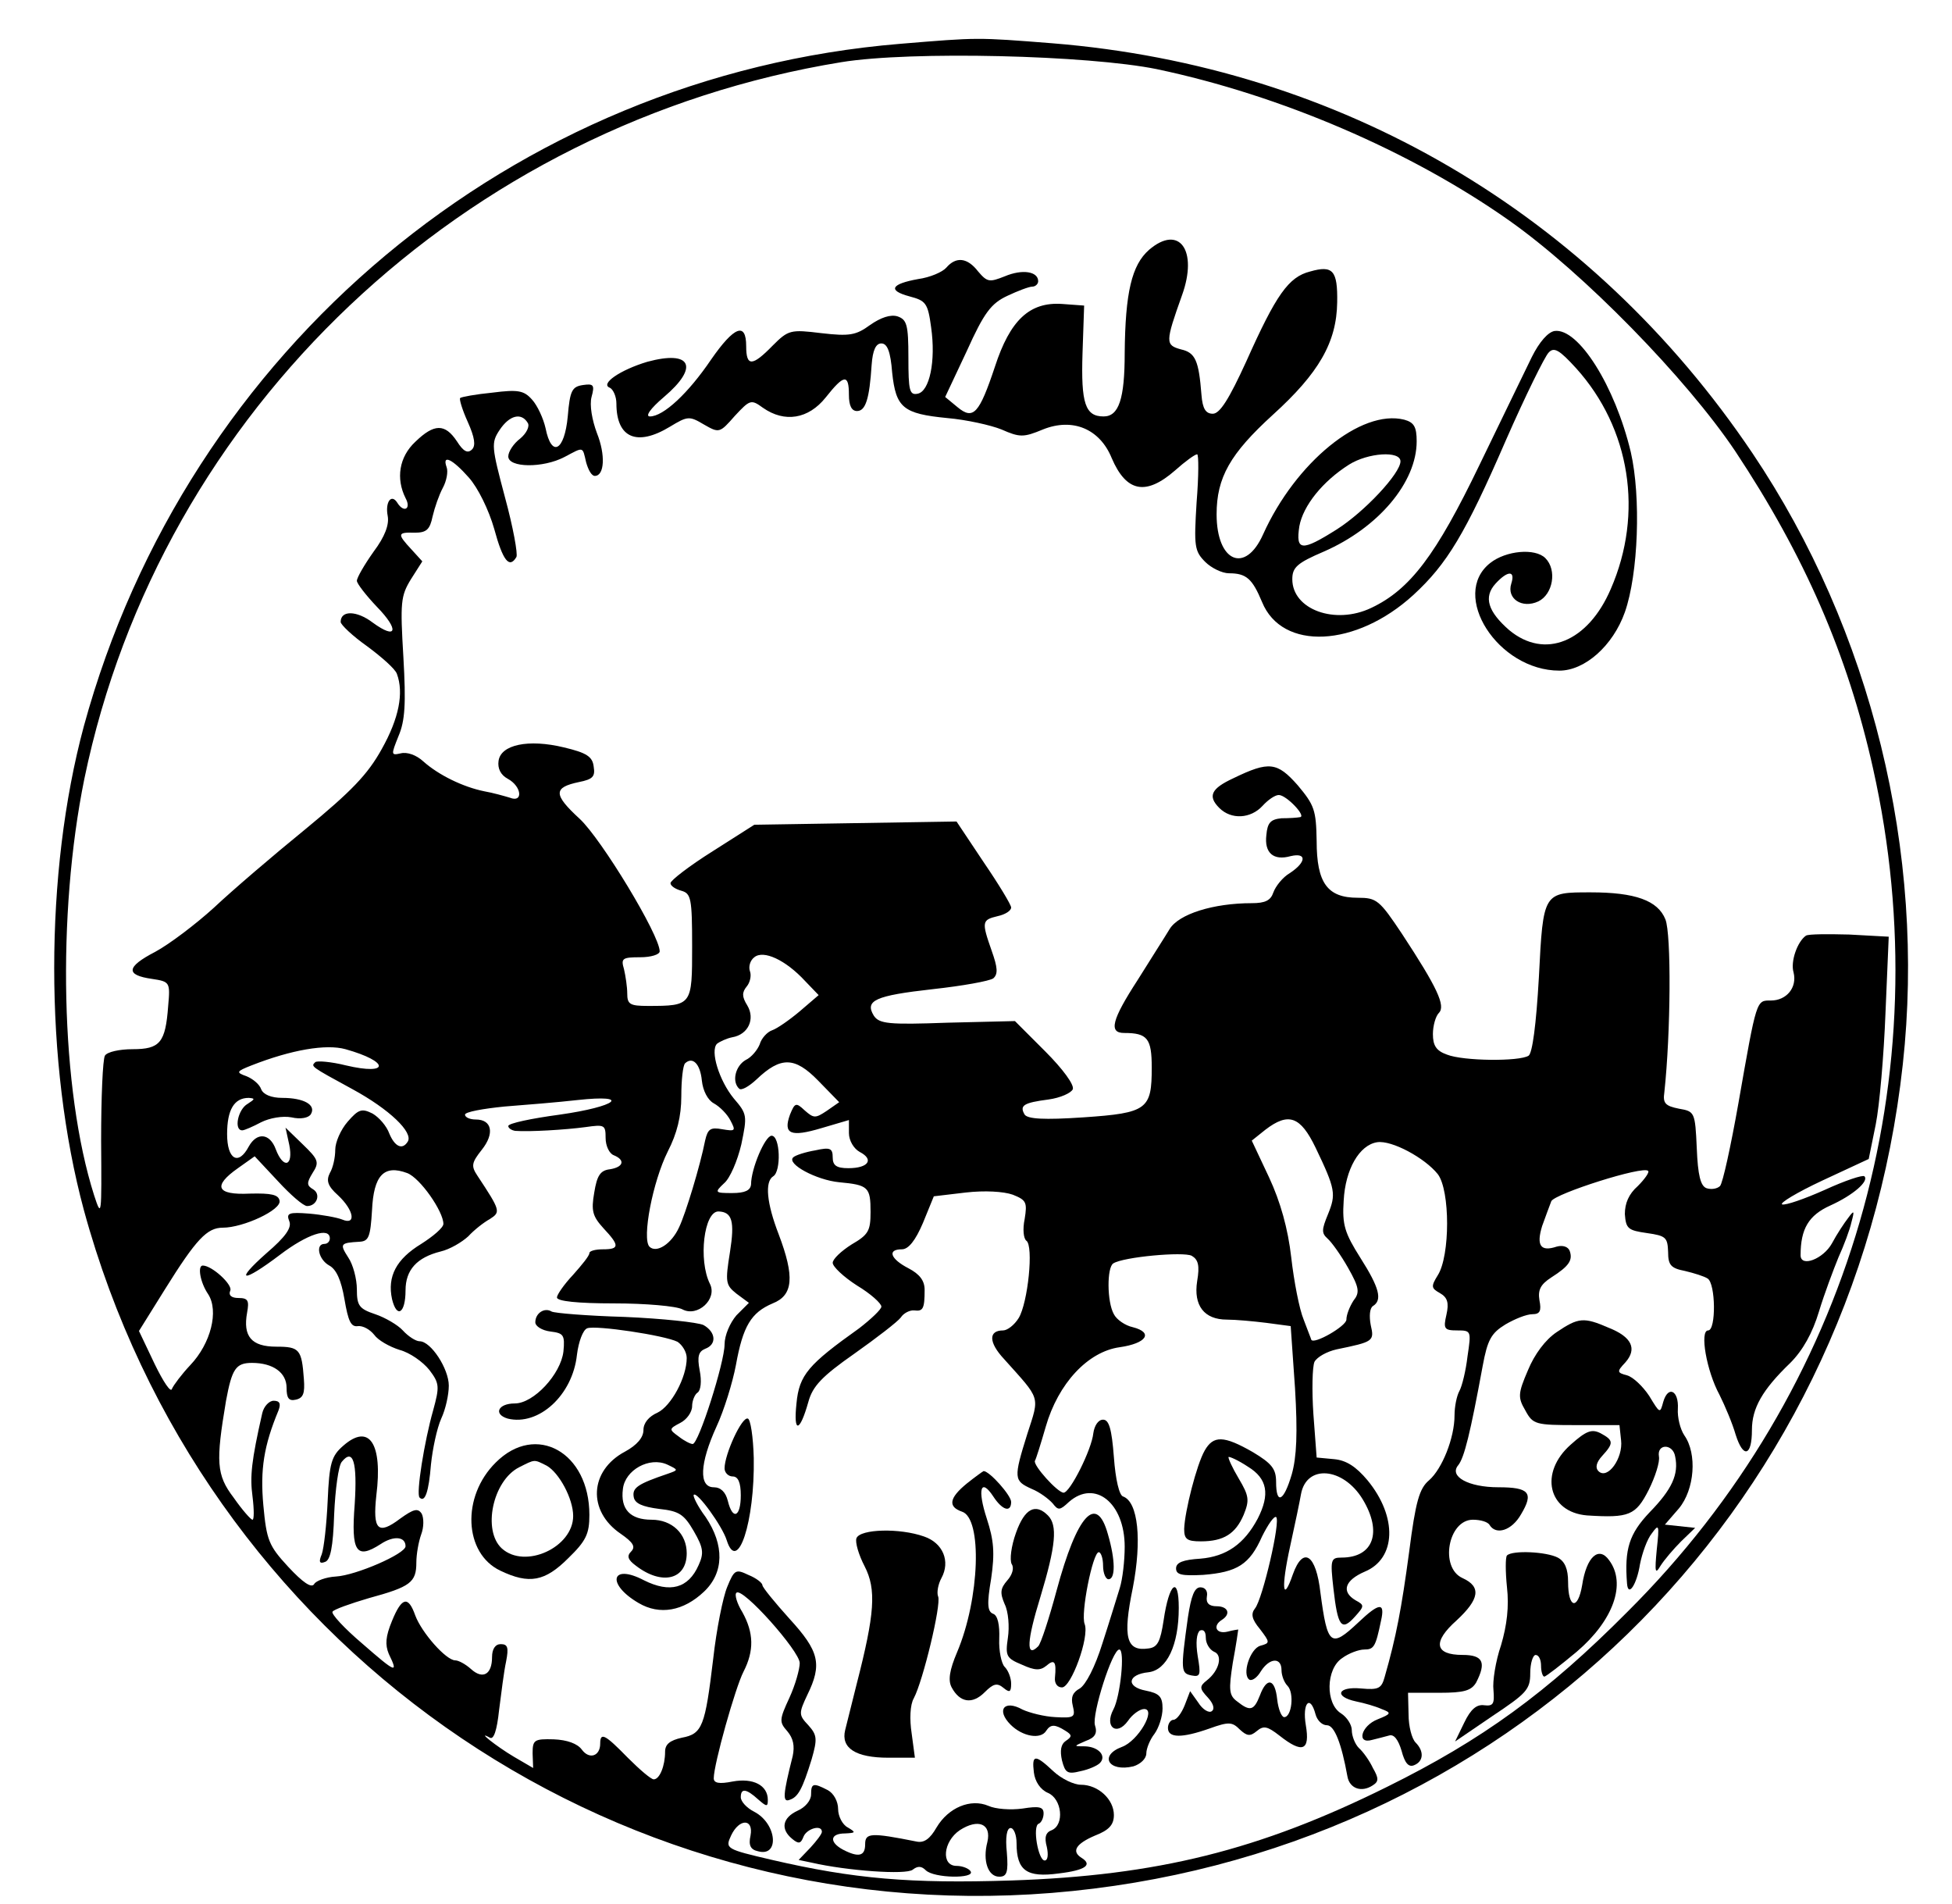 <?xml version="1.0" standalone="no"?>
<!DOCTYPE svg PUBLIC "-//W3C//DTD SVG 20010904//EN"
 "http://www.w3.org/TR/2001/REC-SVG-20010904/DTD/svg10.dtd">
<svg version="1.0" xmlns="http://www.w3.org/2000/svg"
 width="361pt" height="352pt" viewBox="0 0 361 352"
 preserveAspectRatio="xMidYMid meet">
<g transform="translate(0,352) scale(0.1,-0.1)"
fill="#000000" stroke="none">
<path d="M1665 3439 c-716 -59 -1319 -563 -1510 -1262 -73 -271 -73 -623 0
-894 218 -800 968 -1329 1790 -1263 833 67 1483 700 1574 1532 43 391 -58 803
-278 1130 -299 444 -762 715 -1295 758 -140 11 -136 11 -281 -1z m475 -47
c228 -48 468 -151 650 -279 138 -97 329 -293 419 -427 128 -193 208 -376 255
-587 127 -568 -42 -1149 -454 -1559 -149 -150 -269 -237 -445 -324 -236 -117
-425 -164 -695 -173 -186 -6 -291 3 -442 38 -86 20 -87 21 -76 45 15 32 42 32
36 0 -4 -18 0 -26 14 -29 40 -11 35 51 -7 73 -14 7 -25 19 -25 27 0 17 10 16
32 -4 16 -14 18 -14 18 -1 0 27 -27 41 -65 34 -25 -5 -35 -3 -35 6 0 26 40
168 55 197 20 39 19 72 -2 110 -10 16 -15 33 -11 36 11 11 117 -108 117 -130
0 -11 -8 -40 -19 -64 -19 -41 -19 -45 -4 -62 11 -13 14 -27 10 -46 -18 -71
-19 -86 -6 -81 16 5 24 20 41 75 11 38 10 45 -6 63 -18 19 -18 22 -2 56 28 57
22 81 -33 141 -27 30 -50 58 -50 62 0 4 -11 13 -26 19 -23 11 -26 10 -39 -22
-8 -19 -20 -79 -26 -133 -15 -125 -20 -139 -58 -146 -22 -5 -31 -12 -31 -26 0
-26 -10 -51 -21 -51 -5 0 -26 18 -48 40 -42 43 -51 48 -51 26 0 -23 -20 -30
-34 -11 -8 11 -27 18 -52 19 -36 1 -39 -1 -39 -26 l1 -27 -36 21 c-32 19 -71
50 -44 35 7 -4 13 13 17 51 4 31 9 72 13 90 5 26 3 32 -10 32 -10 0 -16 -9
-16 -24 0 -32 -17 -42 -39 -22 -10 9 -23 16 -29 16 -17 0 -62 51 -74 83 -13
37 -25 34 -43 -10 -12 -29 -13 -44 -6 -61 18 -37 14 -36 -49 19 -33 28 -58 55
-55 59 2 4 33 15 67 25 77 21 88 29 88 66 0 15 4 38 9 52 5 13 5 30 1 38 -7
11 -15 9 -40 -9 -41 -31 -51 -21 -44 43 12 96 -13 134 -61 92 -22 -19 -26 -32
-29 -102 -2 -44 -7 -88 -11 -99 -6 -14 -4 -18 6 -14 10 3 15 27 17 88 2 46 8
90 14 97 21 26 29 0 24 -78 -7 -89 3 -103 48 -74 24 16 46 14 46 -4 0 -14 -92
-54 -129 -56 -18 -1 -37 -8 -40 -14 -5 -8 -21 3 -48 32 -36 39 -40 49 -46 114
-6 66 1 110 28 175 5 13 2 18 -9 18 -8 0 -18 -10 -21 -23 -20 -88 -23 -117
-18 -154 3 -24 3 -43 0 -43 -3 0 -19 18 -35 41 -32 42 -33 66 -14 179 11 59
18 70 48 70 39 0 64 -18 64 -46 0 -19 4 -25 17 -22 14 3 17 12 15 38 -4 55 -8
60 -51 60 -46 0 -62 19 -54 63 4 22 2 27 -16 27 -13 0 -19 5 -15 14 4 11 -34
46 -51 46 -10 0 -5 -31 10 -53 20 -31 5 -91 -33 -131 -16 -17 -31 -37 -34 -44
-2 -8 -16 13 -32 46 l-29 61 48 77 c58 93 78 114 107 114 38 0 109 33 105 50
-2 11 -15 14 -55 13 -62 -3 -69 14 -22 47 l31 22 43 -46 c23 -25 47 -46 54
-46 18 0 26 22 11 31 -12 7 -12 12 -1 30 13 20 11 25 -18 53 l-32 31 7 -32 c8
-40 -11 -45 -25 -8 -11 30 -35 32 -50 5 -19 -36 -40 -24 -40 23 0 45 13 67 40
67 12 -1 12 -2 -2 -11 -18 -10 -26 -49 -10 -49 4 0 20 7 35 15 16 8 40 12 56
9 17 -4 32 -1 36 6 10 17 -13 30 -53 30 -20 0 -35 6 -39 16 -3 9 -15 19 -27
24 -20 7 -19 9 9 20 74 29 138 40 174 30 82 -23 82 -49 1 -30 -28 7 -54 9 -57
6 -8 -8 -10 -7 69 -50 68 -37 113 -80 102 -97 -10 -16 -24 -9 -34 15 -5 14
-19 30 -31 37 -20 10 -26 8 -46 -15 -13 -15 -23 -38 -23 -52 0 -14 -4 -33 -10
-43 -7 -14 -4 -24 15 -41 30 -28 34 -56 8 -45 -10 4 -38 9 -61 11 -38 3 -43 1
-37 -14 5 -12 -7 -29 -42 -59 -61 -54 -45 -56 25 -3 50 38 92 52 92 30 0 -5
-4 -10 -10 -10 -17 0 -11 -29 9 -40 13 -7 22 -27 28 -62 7 -41 12 -52 25 -50
9 1 22 -6 30 -16 7 -10 28 -22 47 -28 19 -5 43 -22 55 -37 19 -25 19 -31 7
-75 -16 -56 -32 -155 -25 -161 10 -10 17 11 21 61 3 29 11 67 19 85 8 17 14
44 14 61 0 31 -33 82 -54 82 -7 0 -21 9 -31 20 -9 10 -33 24 -51 30 -30 10
-34 16 -34 46 0 19 -7 46 -16 59 -16 25 -15 27 21 29 17 1 20 9 23 58 3 65 22
85 65 69 24 -9 67 -71 67 -94 0 -7 -19 -23 -41 -37 -46 -28 -63 -60 -54 -102
9 -37 25 -26 25 16 0 38 21 61 65 72 17 4 39 17 51 28 11 12 29 26 40 32 20
13 20 15 -23 80 -12 18 -11 24 8 48 24 30 19 56 -11 56 -11 0 -20 4 -20 9 0 5
33 11 73 15 39 3 100 8 135 12 101 11 73 -12 -33 -27 -52 -7 -95 -16 -95 -21
0 -4 6 -8 13 -9 26 -2 93 2 130 7 35 5 37 4 37 -20 0 -15 7 -29 15 -32 22 -9
18 -22 -7 -26 -18 -2 -24 -12 -29 -43 -6 -34 -3 -44 17 -66 30 -32 30 -39 -1
-39 -14 0 -25 -3 -25 -7 0 -5 -14 -22 -30 -40 -17 -18 -30 -37 -30 -42 0 -7
38 -11 106 -11 58 0 115 -5 126 -11 28 -15 65 19 51 47 -22 44 -11 135 16 134
25 -1 30 -18 21 -75 -9 -56 -8 -61 12 -77 l23 -17 -23 -23 c-12 -14 -22 -37
-22 -54 0 -33 -48 -184 -59 -184 -4 0 -16 6 -26 14 -18 13 -18 14 3 25 12 6
22 20 22 31 0 10 5 22 10 25 6 4 8 21 4 41 -5 26 -2 35 10 40 22 8 20 31 -3
44 -11 5 -76 12 -146 15 -69 2 -130 7 -135 10 -13 8 -30 -3 -30 -20 0 -7 12
-15 28 -17 24 -3 27 -6 24 -37 -5 -42 -55 -96 -90 -96 -31 0 -40 -20 -13 -28
57 -14 120 43 128 118 3 24 11 46 19 49 16 6 143 -13 167 -25 9 -6 17 -19 17
-30 0 -36 -29 -89 -54 -101 -16 -7 -26 -19 -26 -32 0 -14 -12 -28 -34 -40 -66
-35 -70 -110 -8 -152 23 -16 28 -24 19 -33 -8 -8 -6 -15 9 -26 48 -37 94 -26
94 23 0 36 -27 62 -65 62 -39 0 -58 19 -53 57 4 35 49 60 82 45 21 -10 21 -10
1 -17 -56 -19 -66 -26 -63 -43 2 -12 16 -18 47 -22 37 -4 46 -10 64 -41 18
-31 19 -41 9 -63 -19 -43 -53 -52 -101 -28 -61 32 -70 -7 -10 -42 39 -23 83
-15 121 21 37 35 38 86 3 138 -15 20 -24 39 -22 41 6 7 53 -58 61 -84 20 -63
52 34 50 152 -1 39 -6 72 -11 73 -11 4 -43 -66 -43 -92 0 -8 7 -15 15 -15 10
0 15 -11 15 -35 0 -40 -15 -47 -24 -10 -4 16 -13 25 -26 25 -28 0 -26 44 5
112 14 30 30 82 36 114 13 72 28 97 68 114 38 15 41 49 11 128 -22 57 -26 97
-10 107 15 9 13 75 -3 75 -12 0 -38 -61 -38 -90 -1 -11 -11 -16 -35 -16 -32 0
-33 1 -15 18 11 9 25 42 32 72 11 53 11 56 -14 85 -27 33 -44 88 -31 101 5 4
18 10 28 12 30 5 43 34 28 59 -10 16 -10 24 -1 35 6 7 9 20 6 28 -3 8 0 20 8
26 17 14 58 -5 94 -44 l25 -26 -35 -30 c-19 -16 -42 -32 -51 -35 -9 -3 -20
-15 -23 -26 -4 -10 -15 -24 -26 -29 -19 -11 -26 -40 -12 -53 4 -4 18 4 32 17
45 43 71 42 114 -2 l39 -40 -23 -16 c-21 -14 -24 -14 -41 1 -16 15 -18 14 -27
-8 -13 -36 1 -42 58 -25 l51 15 0 -24 c0 -14 9 -29 20 -35 27 -14 16 -30 -21
-30 -22 0 -29 5 -29 20 0 17 -5 19 -32 13 -18 -3 -37 -9 -41 -13 -13 -12 43
-42 85 -46 54 -5 58 -9 58 -55 0 -35 -4 -42 -35 -60 -19 -12 -35 -27 -35 -34
0 -7 20 -26 45 -42 25 -15 45 -33 45 -39 0 -5 -19 -23 -41 -40 -94 -67 -111
-86 -116 -139 -6 -56 6 -54 22 3 8 29 25 47 85 89 41 29 80 59 86 67 5 8 17
14 25 13 16 -2 19 3 19 38 0 17 -9 29 -30 40 -33 17 -40 35 -12 35 12 0 25 16
39 49 l20 49 59 7 c35 4 70 2 87 -4 25 -10 27 -14 22 -45 -4 -19 -2 -36 3 -40
14 -9 3 -115 -14 -143 -8 -13 -21 -23 -29 -23 -27 0 -27 -22 2 -53 68 -76 66
-67 43 -138 -26 -83 -25 -87 8 -102 15 -6 32 -19 39 -27 10 -13 13 -13 30 3
48 42 103 -2 103 -83 0 -26 -4 -60 -9 -76 -5 -16 -19 -62 -32 -102 -14 -45
-31 -77 -42 -84 -13 -7 -17 -16 -13 -32 5 -21 3 -23 -32 -21 -21 1 -48 8 -61
14 -34 19 -49 -1 -22 -28 22 -22 56 -28 66 -11 8 12 16 12 35 0 13 -8 13 -11
1 -19 -9 -6 -11 -18 -7 -36 6 -23 10 -26 34 -20 15 3 31 10 36 15 13 13 -2 30
-27 31 -22 0 -22 0 1 10 17 6 22 14 17 29 -6 20 32 140 45 140 11 0 2 -87 -11
-111 -17 -32 6 -50 27 -21 8 12 22 22 30 22 23 0 -11 -59 -41 -70 -43 -16 -25
-47 21 -36 13 4 24 14 24 24 0 9 7 26 15 36 8 11 15 32 15 47 0 22 -6 28 -31
33 -37 7 -34 30 5 34 34 4 56 50 56 119 0 61 -18 46 -28 -23 -6 -39 -11 -50
-28 -52 -41 -6 -48 20 -29 112 17 88 10 159 -18 169 -7 2 -14 31 -17 73 -4 52
-9 69 -20 69 -9 0 -16 -11 -18 -25 -3 -30 -43 -110 -55 -110 -11 0 -57 51 -53
59 2 3 11 32 20 63 23 80 78 139 137 147 49 7 63 27 24 37 -14 3 -30 14 -35
24 -13 23 -13 87 -1 94 19 12 130 22 145 14 12 -7 15 -18 10 -47 -7 -45 13
-71 55 -71 16 0 49 -3 73 -6 l45 -6 8 -115 c5 -83 3 -127 -6 -159 -15 -51 -29
-57 -29 -14 0 24 -8 34 -43 55 -54 31 -73 31 -89 3 -15 -26 -37 -113 -38 -145
0 -19 5 -23 31 -23 42 0 64 14 79 49 11 27 10 35 -9 67 -12 20 -20 38 -19 40
2 1 18 -6 36 -18 36 -22 41 -51 18 -96 -25 -47 -58 -70 -106 -74 -32 -2 -45
-7 -45 -18 0 -12 11 -14 50 -12 63 5 86 19 109 71 11 22 22 38 26 36 9 -6 -25
-152 -39 -169 -8 -10 -6 -20 9 -38 19 -25 19 -26 1 -31 -19 -5 -35 -54 -20
-63 5 -2 14 4 21 16 16 25 38 26 38 2 0 -10 5 -23 11 -29 13 -13 8 -58 -6 -58
-5 0 -11 15 -13 33 -4 38 -19 42 -32 7 -11 -28 -18 -30 -42 -11 -15 11 -16 21
-8 72 6 32 10 60 10 61 0 0 -9 -1 -20 -4 -21 -5 -28 11 -10 22 17 11 11 25
-10 25 -14 0 -20 6 -18 18 2 10 -3 17 -12 17 -11 0 -17 -16 -23 -55 -14 -100
-13 -104 7 -108 16 -3 17 1 11 36 -4 25 -2 42 4 47 7 3 11 -2 11 -13 0 -11 7
-22 15 -26 17 -6 10 -35 -13 -53 -14 -11 -14 -15 2 -32 10 -11 13 -21 7 -25
-5 -4 -17 3 -25 16 l-15 21 -10 -26 c-6 -15 -15 -27 -21 -27 -5 0 -10 -7 -10
-15 0 -19 26 -19 77 -1 36 13 42 12 56 -2 13 -12 19 -13 31 -3 13 11 20 9 42
-8 43 -34 57 -28 49 19 -7 41 8 58 18 20 3 -11 12 -20 21 -20 14 0 27 -34 38
-95 4 -22 26 -30 47 -16 11 7 11 13 0 32 -6 13 -18 30 -26 37 -7 7 -13 22 -13
33 0 10 -9 24 -20 31 -29 18 -28 82 2 102 12 9 31 16 41 16 18 0 21 5 31 53 8
35 -3 34 -42 -3 -51 -48 -57 -43 -70 55 -8 71 -32 87 -51 34 -19 -55 -22 -25
-5 52 9 41 18 84 20 96 10 56 78 50 114 -9 37 -61 20 -108 -39 -108 -20 0 -21
-4 -15 -57 8 -71 15 -80 40 -52 17 19 18 21 1 30 -27 16 -20 37 17 53 58 24
61 101 5 169 -21 25 -39 37 -62 39 l-32 3 -6 80 c-3 44 -2 88 2 97 5 9 23 19
41 23 68 14 70 15 63 45 -3 16 -2 31 4 35 18 11 12 34 -23 89 -29 46 -34 61
-31 106 3 58 29 103 62 108 27 4 88 -29 112 -59 23 -30 23 -151 0 -187 -13
-21 -12 -24 4 -33 14 -8 17 -18 12 -40 -6 -26 -4 -29 20 -29 26 0 26 -1 19
-48 -3 -26 -10 -55 -15 -64 -5 -9 -9 -29 -9 -45 0 -42 -23 -99 -47 -120 -18
-15 -25 -39 -37 -133 -14 -104 -24 -157 -45 -230 -6 -22 -11 -25 -44 -22 -43
4 -51 -15 -9 -24 15 -3 36 -9 47 -14 19 -7 18 -9 -7 -19 -31 -12 -40 -47 -10
-38 9 2 23 6 31 8 9 3 17 -8 23 -28 6 -23 13 -31 23 -27 18 7 19 26 3 42 -7 7
-13 30 -13 52 l-1 40 58 0 c46 0 59 4 68 19 19 37 13 51 -25 51 -52 0 -56 24
-11 64 42 39 46 62 11 78 -43 19 -27 108 19 108 14 0 28 -4 31 -10 12 -19 41
-10 58 20 24 40 15 50 -42 50 -55 0 -92 20 -74 41 11 14 22 58 45 183 9 49 16
61 42 77 17 10 39 19 50 19 14 0 17 6 13 26 -3 19 2 29 22 42 33 21 40 32 34
49 -3 8 -13 11 -24 8 -30 -10 -38 2 -27 38 6 17 14 38 17 46 7 14 170 66 179
56 3 -2 -6 -15 -19 -28 -17 -15 -24 -32 -24 -52 2 -27 6 -30 41 -35 35 -5 38
-8 39 -35 0 -24 5 -30 31 -35 17 -4 36 -10 42 -14 15 -9 16 -96 1 -96 -16 0
-3 -75 21 -119 10 -20 24 -53 30 -74 14 -44 30 -40 30 9 0 40 19 74 71 124 23
23 41 55 53 95 10 33 27 78 36 100 10 22 21 51 24 65 6 22 5 23 -6 8 -7 -9
-21 -30 -30 -47 -16 -29 -58 -45 -58 -22 0 49 15 74 55 92 42 19 72 45 63 54
-3 3 -36 -8 -73 -25 -38 -17 -73 -29 -79 -27 -6 2 27 22 74 44 l86 40 13 64
c7 35 15 128 18 206 l6 141 -73 4 c-39 1 -75 1 -80 -2 -16 -11 -29 -48 -23
-68 7 -28 -13 -52 -42 -52 -27 0 -26 4 -60 -190 -14 -79 -29 -148 -34 -153 -5
-5 -16 -7 -25 -4 -11 4 -16 24 -18 74 -3 67 -4 68 -33 73 -25 5 -30 10 -27 30
12 111 13 293 2 320 -14 35 -56 50 -138 50 -88 0 -88 1 -96 -157 -5 -88 -12
-140 -19 -145 -17 -11 -121 -10 -151 2 -20 7 -26 17 -26 38 0 15 5 33 11 39
13 13 -3 47 -68 146 -42 63 -47 67 -82 67 -56 0 -76 27 -76 105 -1 57 -4 66
-35 103 -38 43 -53 45 -119 13 -41 -19 -48 -33 -26 -55 22 -22 58 -20 80 4 10
11 23 20 30 20 14 0 52 -40 39 -41 -5 -1 -20 -2 -34 -2 -20 -2 -26 -8 -28 -31
-4 -33 13 -48 45 -39 30 7 29 -11 -1 -31 -14 -8 -27 -25 -31 -36 -5 -15 -15
-20 -40 -20 -71 0 -135 -20 -152 -48 -9 -15 -36 -57 -59 -94 -48 -74 -54 -98
-25 -98 43 0 51 -10 51 -64 0 -77 -8 -84 -126 -92 -74 -5 -103 -3 -109 5 -10
17 -2 22 44 28 22 3 42 12 45 19 3 8 -18 37 -51 70 l-56 56 -125 -3 c-109 -4
-126 -2 -136 13 -17 28 2 37 109 49 55 6 105 15 112 20 9 8 8 20 -3 51 -19 54
-18 57 11 64 14 3 25 10 25 16 0 5 -23 43 -51 84 l-50 75 -187 -3 -187 -3 -77
-49 c-43 -27 -78 -54 -78 -59 0 -5 9 -11 20 -14 18 -5 20 -14 20 -103 0 -109
0 -110 -82 -110 -33 0 -38 3 -38 23 0 12 -3 32 -6 45 -6 20 -3 22 30 22 20 0
36 5 36 11 0 30 -108 208 -148 245 -49 45 -49 58 -1 68 25 5 30 10 27 28 -2
19 -13 26 -55 36 -66 16 -117 5 -121 -25 -2 -14 4 -26 17 -33 26 -14 29 -45 4
-35 -10 3 -31 9 -48 12 -39 8 -84 30 -112 55 -13 12 -30 18 -42 15 -18 -4 -18
-3 -4 32 12 28 14 59 9 146 -6 101 -5 113 14 144 l21 33 -20 22 c-27 29 -26
32 6 31 22 0 28 6 33 30 4 17 12 40 19 53 7 13 10 30 7 38 -9 25 11 15 41 -19
17 -19 37 -60 47 -95 16 -59 28 -74 41 -52 3 5 -6 55 -21 110 -25 94 -26 101
-10 125 18 27 40 33 52 13 4 -6 -2 -19 -14 -29 -12 -9 -22 -24 -22 -33 0 -21
64 -22 104 -1 36 19 33 20 40 -10 4 -14 10 -25 16 -25 18 0 20 39 4 79 -9 24
-14 52 -10 67 6 22 4 25 -16 22 -20 -3 -24 -10 -28 -58 -6 -64 -30 -77 -41
-22 -4 18 -15 42 -25 53 -15 17 -26 19 -73 13 -31 -3 -58 -8 -60 -10 -2 -2 4
-22 14 -44 13 -29 15 -44 8 -51 -8 -8 -16 -4 -28 15 -22 33 -42 33 -77 -1 -30
-28 -36 -68 -18 -104 11 -20 -3 -28 -15 -9 -11 18 -23 2 -18 -24 3 -16 -5 -38
-26 -66 -17 -24 -31 -48 -31 -54 0 -5 17 -27 37 -48 42 -43 37 -62 -8 -29 -29
22 -59 23 -59 1 0 -5 22 -26 49 -45 27 -20 52 -42 55 -51 13 -35 4 -82 -28
-139 -26 -47 -56 -78 -141 -148 -59 -48 -135 -113 -169 -145 -34 -31 -83 -68
-109 -82 -54 -28 -55 -43 -6 -50 33 -5 34 -6 30 -50 -5 -68 -15 -80 -66 -80
-24 0 -47 -5 -51 -12 -4 -7 -7 -77 -7 -157 1 -140 1 -144 -13 -101 -62 195
-69 519 -18 770 141 681 701 1211 1400 1325 129 21 456 13 584 -13z m-842
-1870 c2 -19 11 -36 22 -42 11 -6 25 -20 31 -32 10 -19 9 -20 -15 -16 -22 4
-27 1 -32 -21 -9 -46 -36 -135 -48 -160 -14 -31 -42 -49 -55 -36 -14 15 6 120
34 176 17 33 25 65 25 102 0 30 3 57 7 61 14 13 28 -1 31 -32z m1135 -124 c37
-77 38 -86 23 -123 -12 -29 -12 -35 -1 -45 8 -7 25 -31 38 -54 21 -37 22 -46
10 -61 -7 -11 -13 -26 -13 -35 0 -12 -61 -47 -65 -37 0 1 -7 18 -14 37 -8 19
-18 71 -23 115 -6 53 -20 103 -41 148 l-32 68 25 20 c43 33 65 25 93 -33z"/>
<path d="M2125 3058 c-32 -28 -44 -79 -45 -191 0 -85 -11 -117 -39 -117 -34 0
-42 24 -39 117 l3 88 -41 3 c-60 4 -96 -30 -124 -116 -29 -87 -40 -99 -69 -75
l-23 19 40 85 c32 71 45 88 75 102 19 9 40 17 46 17 6 0 11 5 11 10 0 18 -29
23 -62 9 -28 -11 -32 -11 -49 9 -20 26 -41 28 -59 7 -7 -8 -30 -18 -52 -21
-50 -9 -57 -21 -16 -32 30 -8 34 -12 40 -57 9 -63 -3 -119 -25 -123 -15 -3
-17 6 -17 67 0 61 -3 70 -20 76 -13 4 -31 -2 -51 -16 -26 -19 -38 -21 -90 -15
-57 7 -61 6 -90 -23 -38 -39 -49 -39 -49 -1 0 45 -22 37 -65 -25 -42 -62 -88
-105 -113 -105 -9 0 0 14 26 36 66 56 50 87 -31 65 -50 -15 -88 -41 -69 -48 6
-3 12 -16 12 -29 0 -64 38 -80 99 -43 33 20 36 20 63 4 28 -16 29 -16 57 16
28 30 30 31 52 15 40 -28 84 -21 116 19 34 43 43 44 43 5 0 -20 5 -30 15 -30
16 0 23 23 27 85 2 28 8 40 18 40 11 0 17 -15 20 -54 7 -65 20 -76 102 -84 35
-3 80 -13 100 -21 34 -15 41 -15 77 0 55 22 105 1 127 -53 27 -63 63 -70 117
-23 19 17 37 30 41 30 3 0 3 -40 -1 -89 -5 -81 -4 -90 16 -110 11 -11 31 -21
44 -21 32 0 43 -10 61 -53 37 -91 174 -84 280 13 62 57 96 113 171 286 36 82
72 155 79 162 10 11 20 5 51 -29 100 -111 125 -268 64 -408 -42 -98 -122 -131
-188 -76 -39 34 -48 61 -25 86 22 24 37 25 29 0 -9 -28 20 -47 50 -33 27 13
35 58 13 80 -19 19 -73 14 -102 -9 -75 -59 14 -199 128 -199 47 0 99 46 121
108 25 71 30 213 11 296 -29 122 -97 230 -141 224 -12 -2 -28 -20 -42 -48 -12
-25 -56 -115 -97 -200 -80 -166 -128 -230 -200 -264 -67 -32 -146 -3 -146 53
0 22 9 30 58 51 101 44 172 128 172 204 0 27 -5 35 -23 40 -80 20 -201 -79
-261 -212 -33 -74 -86 -51 -86 37 0 68 25 112 104 184 85 77 118 134 119 208
1 59 -8 69 -50 57 -40 -10 -63 -43 -118 -166 -32 -70 -49 -97 -62 -97 -13 0
-19 9 -21 35 -5 63 -11 78 -38 84 -29 8 -29 13 2 100 30 83 -5 132 -61 84z
m465 -391 c0 -22 -66 -93 -118 -126 -65 -41 -76 -40 -69 6 7 38 43 83 92 114
35 22 95 26 95 6z"/>
<path d="M2879 1057 c-21 -14 -41 -41 -53 -70 -19 -44 -19 -51 -5 -75 14 -26
19 -27 95 -27 l79 0 3 -28 c4 -33 -25 -74 -42 -57 -6 6 -4 16 7 28 22 24 21
29 -3 42 -16 8 -26 5 -55 -21 -59 -52 -42 -125 30 -131 78 -5 90 0 114 47 12
24 21 52 19 62 -4 24 26 24 30 0 7 -33 -6 -61 -47 -103 -38 -40 -47 -68 -42
-132 2 -26 18 -2 24 36 4 20 13 46 22 57 13 18 14 16 9 -30 -4 -42 -3 -47 7
-30 7 11 24 31 38 45 l26 25 -28 3 -28 3 26 30 c29 35 34 101 10 135 -8 12
-13 34 -12 49 2 34 -18 44 -27 13 -6 -22 -6 -22 -26 11 -12 18 -30 35 -41 38
-19 5 -19 7 -3 24 22 25 12 47 -31 64 -46 20 -56 19 -96 -8z"/>
<path d="M917 816 c-64 -63 -59 -168 8 -200 54 -26 83 -20 126 23 33 32 39 45
39 80 0 116 -99 171 -173 97z m94 -6 c23 -13 49 -61 49 -93 0 -58 -89 -99
-132 -60 -36 33 -17 125 32 150 30 15 27 15 51 3z"/>
<path d="M1788 777 c-33 -27 -35 -43 -9 -52 38 -12 33 -161 -9 -260 -14 -33
-17 -52 -10 -65 15 -28 38 -32 61 -9 16 16 23 18 35 8 11 -9 14 -8 14 8 0 10
-5 24 -12 31 -6 6 -11 30 -10 52 1 26 -3 43 -11 46 -11 4 -12 18 -4 65 7 48 5
71 -8 111 -18 55 -11 76 12 41 17 -26 33 -30 33 -10 0 12 -40 57 -51 57 -2 -1
-16 -11 -31 -23z"/>
<path d="M1879 686 c-9 -25 -12 -50 -8 -58 5 -7 1 -20 -8 -30 -13 -15 -14 -23
-5 -44 7 -14 9 -42 6 -62 -5 -34 -3 -38 26 -50 24 -11 34 -11 45 -2 15 13 19
8 16 -22 -1 -10 4 -18 13 -18 17 0 51 93 42 117 -8 19 15 133 26 133 4 0 8
-11 8 -25 0 -14 5 -25 10 -25 13 0 13 35 -1 83 -21 76 -57 37 -95 -104 -14
-52 -29 -98 -34 -103 -23 -23 -21 10 4 91 29 96 32 133 14 151 -23 23 -43 13
-59 -32z"/>
<path d="M1584 676 c-3 -7 4 -31 15 -52 22 -43 19 -87 -15 -219 -8 -33 -18
-71 -21 -84 -8 -33 19 -51 80 -51 l49 0 -6 45 c-4 26 -3 53 4 65 17 32 51 173
45 188 -3 7 0 23 6 34 17 31 3 65 -32 77 -45 16 -118 14 -125 -3z"/>
<path d="M2787 644 c-3 -3 -3 -30 0 -59 4 -35 0 -70 -11 -107 -10 -29 -16 -67
-14 -83 2 -25 0 -30 -17 -28 -14 2 -25 -7 -37 -32 l-17 -35 69 47 c63 42 70
49 70 79 0 19 5 34 10 34 6 0 10 -9 10 -20 0 -11 3 -20 6 -20 3 0 30 21 60 46
68 58 92 126 60 169 -19 27 -42 7 -50 -46 -8 -47 -26 -43 -26 6 0 24 -6 38
-19 45 -21 11 -84 14 -94 4z"/>
<path d="M1912 243 c2 -17 12 -32 26 -38 26 -11 31 -59 7 -69 -11 -4 -14 -13
-9 -31 3 -14 2 -25 -4 -25 -12 0 -23 64 -11 68 5 2 9 11 9 19 0 12 -8 14 -39
9 -22 -3 -50 -1 -63 5 -33 14 -74 -3 -96 -40 -12 -21 -23 -29 -37 -26 -85 17
-95 16 -95 -5 0 -22 -12 -25 -41 -10 -26 14 -24 30 4 30 20 1 20 2 5 11 -10 5
-18 21 -18 34 0 14 -8 29 -19 35 -27 14 -31 13 -31 -8 0 -11 -11 -24 -25 -30
-28 -13 -32 -34 -10 -52 12 -10 16 -9 21 4 6 15 34 23 34 9 0 -4 -10 -17 -21
-29 l-22 -23 24 -5 c65 -15 175 -23 187 -13 9 7 16 7 24 -1 15 -15 92 -16 83
-2 -3 5 -15 10 -26 10 -29 0 -25 45 6 66 34 22 59 12 51 -22 -9 -34 1 -64 22
-64 14 0 17 8 14 45 -3 28 0 45 7 45 6 0 11 -13 11 -28 0 -51 19 -64 78 -56
50 6 63 16 42 29 -19 12 -10 26 25 41 26 10 35 20 35 38 0 29 -29 56 -61 56
-13 0 -36 11 -51 25 -34 32 -40 31 -36 -2z"/>
</g>
</svg>
